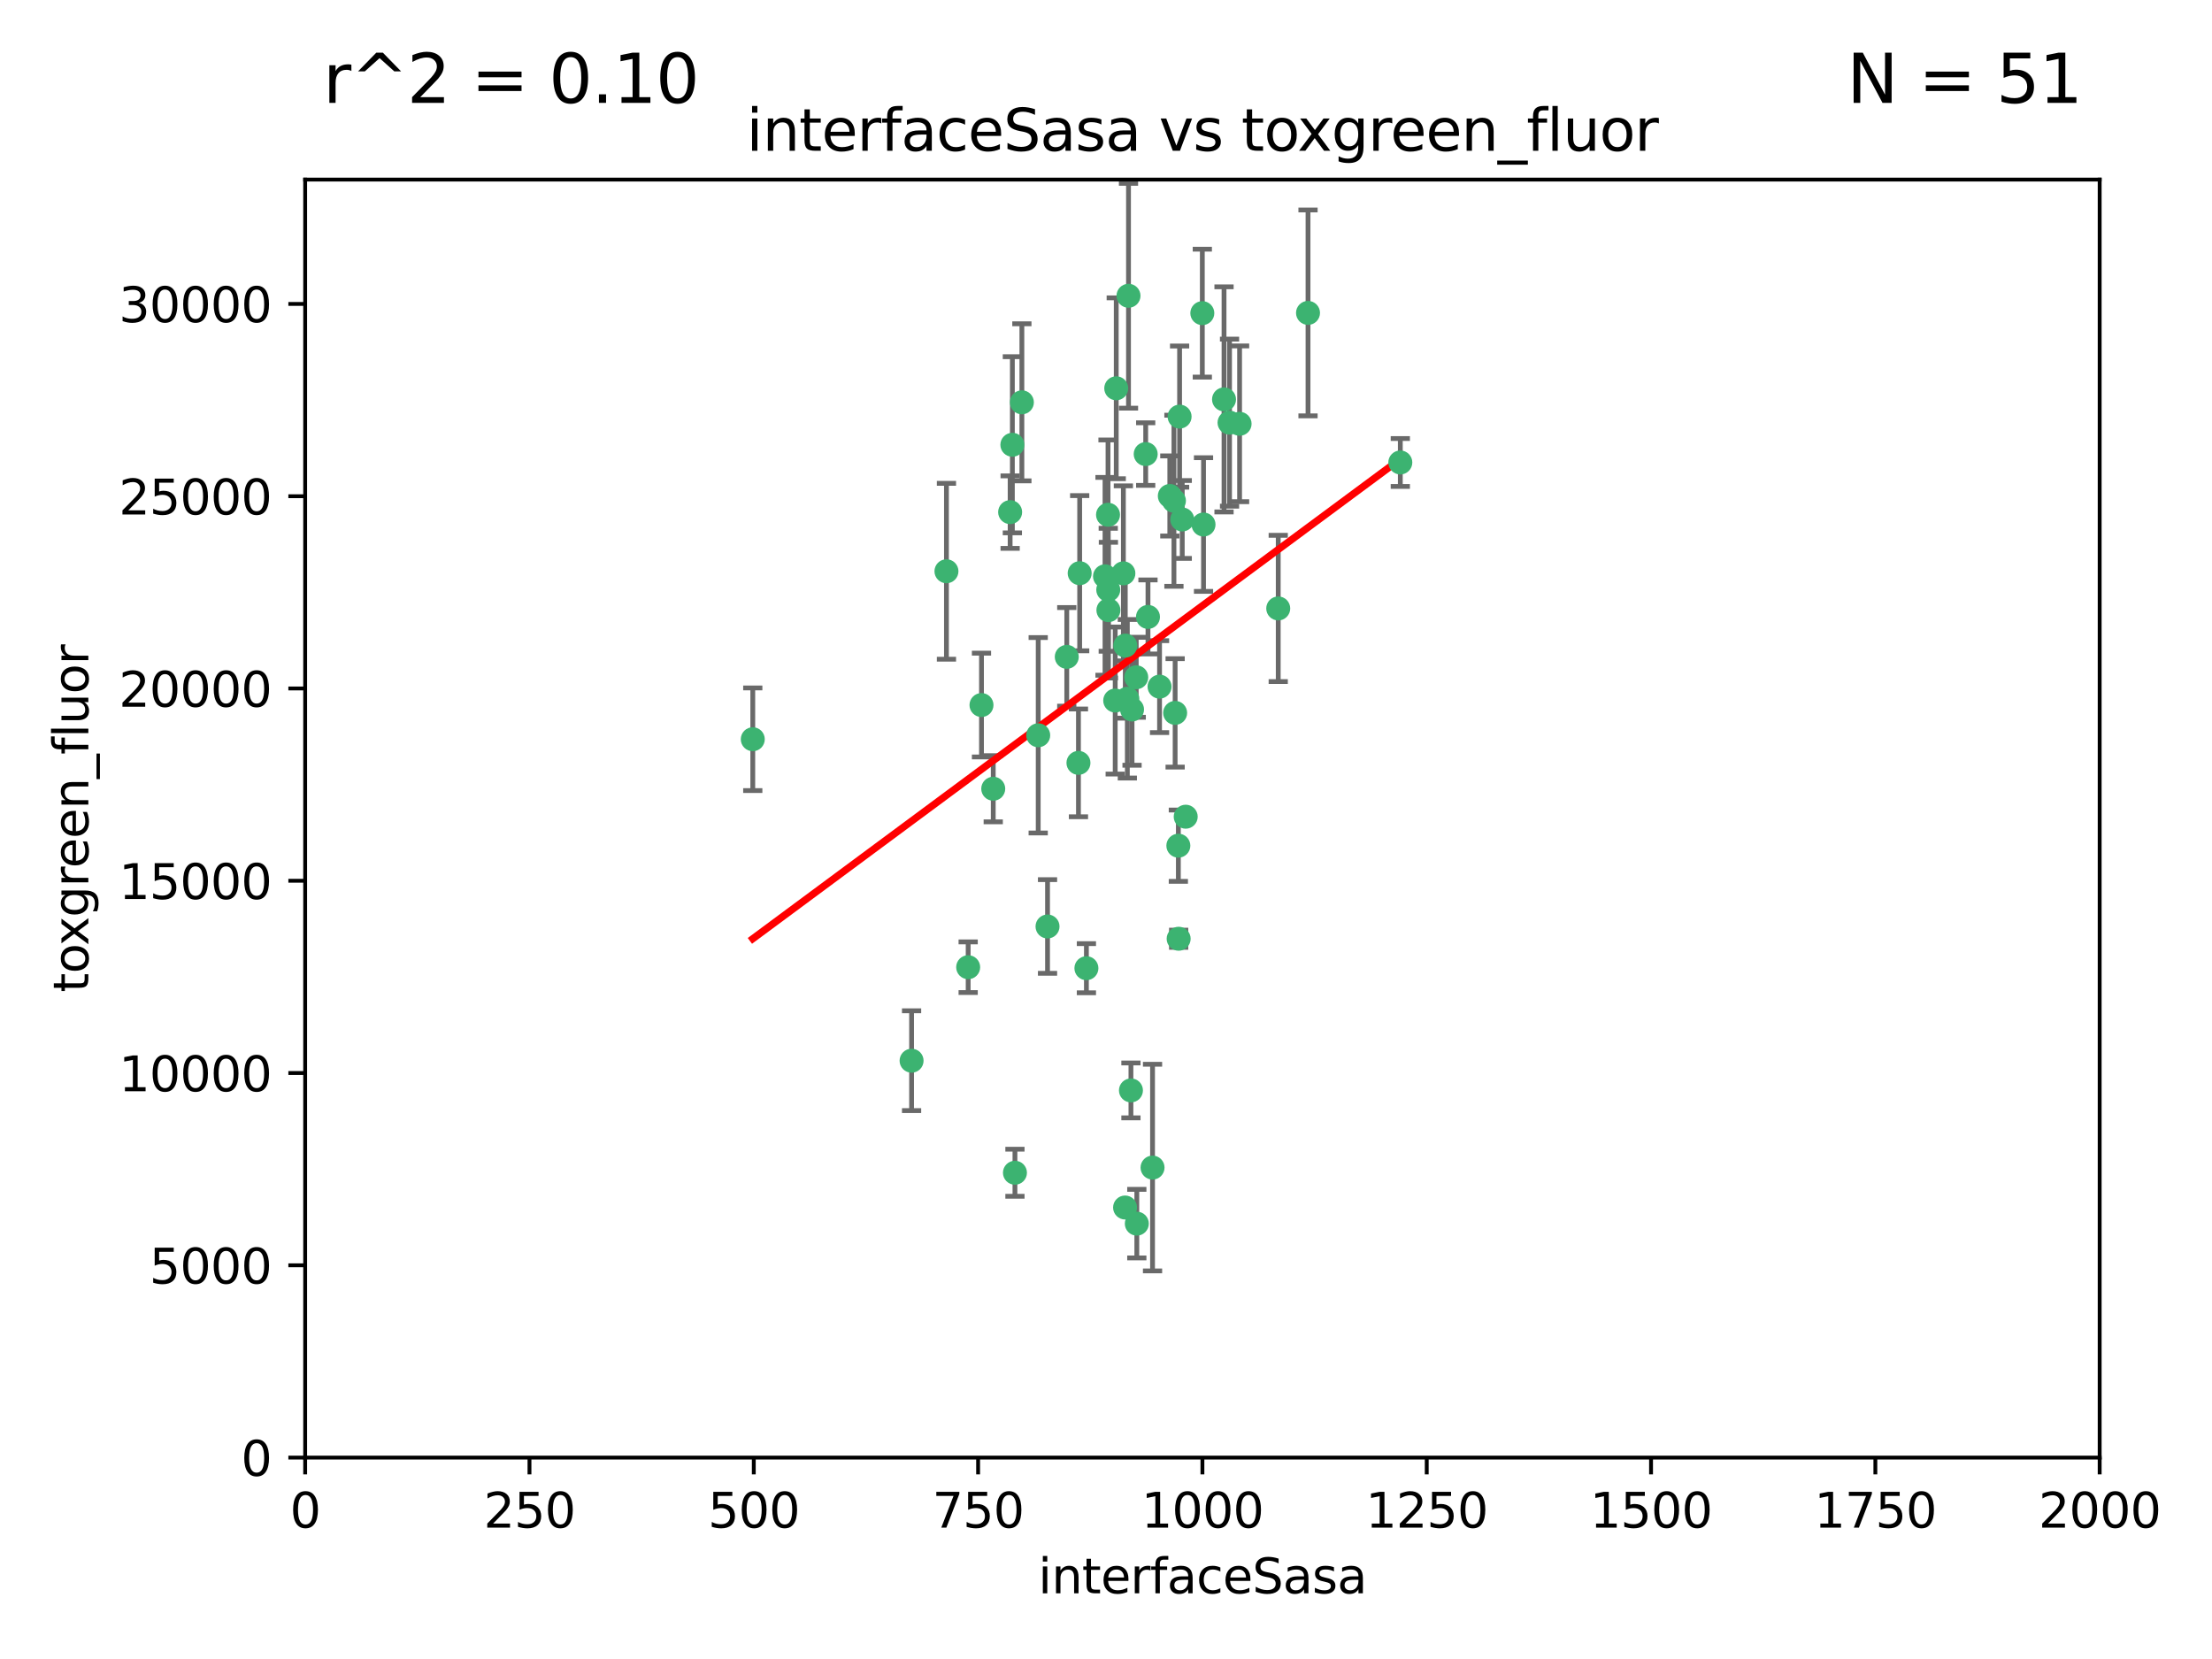 <?xml version="1.0" encoding="utf-8" standalone="no"?>
<!DOCTYPE svg PUBLIC "-//W3C//DTD SVG 1.1//EN"
  "http://www.w3.org/Graphics/SVG/1.1/DTD/svg11.dtd">
<svg xmlns:xlink="http://www.w3.org/1999/xlink" width="460.8pt" height="345.6pt" viewBox="0 0 460.8 345.6" xmlns="http://www.w3.org/2000/svg" version="1.1">
 <defs>
  <style type="text/css">*{stroke-linejoin: round; stroke-linecap: butt}</style>
 </defs>
 <g id="figure_1">
  <g id="patch_1">
   <path d="M 0 345.6 
L 460.8 345.6 
L 460.8 0 
L 0 0 
z
" style="fill: #ffffff"/>
  </g>
  <g id="axes_1">
   <g id="patch_2">
    <path d="M 63.571 303.64 
L 437.4 303.64 
L 437.4 37.411 
L 63.571 37.411 
z
" style="fill: #ffffff"/>
   </g>
   <g id="PathCollection_1">
    <defs>
     <path id="m3025529afc" d="M 0 1.118 
C 0.297 1.118 0.581 1 0.791 0.791 
C 1 0.581 1.118 0.297 1.118 0 
C 1.118 -0.297 1 -0.581 0.791 -0.791 
C 0.581 -1 0.297 -1.118 0 -1.118 
C -0.297 -1.118 -0.581 -1 -0.791 -0.791 
C -1 -0.581 -1.118 -0.297 -1.118 0 
C -1.118 0.297 -1 0.581 -0.791 0.791 
C -0.581 1 -0.297 1.118 0 1.118 
z
" style="stroke: #3cb371"/>
    </defs>
    <g clip-path="url(#pc46fdf704a)">
     <use xlink:href="#m3025529afc" x="243.693" y="103.319" style="fill: #3cb371; stroke: #3cb371"/>
     <use xlink:href="#m3025529afc" x="272.484" y="65.184" style="fill: #3cb371; stroke: #3cb371"/>
     <use xlink:href="#m3025529afc" x="234.418" y="134.491" style="fill: #3cb371; stroke: #3cb371"/>
     <use xlink:href="#m3025529afc" x="266.28" y="126.749" style="fill: #3cb371; stroke: #3cb371"/>
     <use xlink:href="#m3025529afc" x="250.716" y="109.268" style="fill: #3cb371; stroke: #3cb371"/>
     <use xlink:href="#m3025529afc" x="254.987" y="83.201" style="fill: #3cb371; stroke: #3cb371"/>
     <use xlink:href="#m3025529afc" x="212.875" y="83.811" style="fill: #3cb371; stroke: #3cb371"/>
     <use xlink:href="#m3025529afc" x="258.229" y="88.286" style="fill: #3cb371; stroke: #3cb371"/>
     <use xlink:href="#m3025529afc" x="241.557" y="143.039" style="fill: #3cb371; stroke: #3cb371"/>
     <use xlink:href="#m3025529afc" x="230.869" y="122.859" style="fill: #3cb371; stroke: #3cb371"/>
     <use xlink:href="#m3025529afc" x="230.194" y="120.054" style="fill: #3cb371; stroke: #3cb371"/>
     <use xlink:href="#m3025529afc" x="246.284" y="108.214" style="fill: #3cb371; stroke: #3cb371"/>
     <use xlink:href="#m3025529afc" x="244.553" y="104.315" style="fill: #3cb371; stroke: #3cb371"/>
     <use xlink:href="#m3025529afc" x="235.088" y="61.614" style="fill: #3cb371; stroke: #3cb371"/>
     <use xlink:href="#m3025529afc" x="232.318" y="145.935" style="fill: #3cb371; stroke: #3cb371"/>
     <use xlink:href="#m3025529afc" x="256.134" y="88.045" style="fill: #3cb371; stroke: #3cb371"/>
     <use xlink:href="#m3025529afc" x="232.534" y="80.887" style="fill: #3cb371; stroke: #3cb371"/>
     <use xlink:href="#m3025529afc" x="234.02" y="119.44" style="fill: #3cb371; stroke: #3cb371"/>
     <use xlink:href="#m3025529afc" x="238.669" y="94.593" style="fill: #3cb371; stroke: #3cb371"/>
     <use xlink:href="#m3025529afc" x="210.43" y="106.684" style="fill: #3cb371; stroke: #3cb371"/>
     <use xlink:href="#m3025529afc" x="226.319" y="201.695" style="fill: #3cb371; stroke: #3cb371"/>
     <use xlink:href="#m3025529afc" x="245.731" y="86.787" style="fill: #3cb371; stroke: #3cb371"/>
     <use xlink:href="#m3025529afc" x="240.095" y="243.228" style="fill: #3cb371; stroke: #3cb371"/>
     <use xlink:href="#m3025529afc" x="291.711" y="96.341" style="fill: #3cb371; stroke: #3cb371"/>
     <use xlink:href="#m3025529afc" x="224.916" y="119.409" style="fill: #3cb371; stroke: #3cb371"/>
     <use xlink:href="#m3025529afc" x="250.465" y="65.233" style="fill: #3cb371; stroke: #3cb371"/>
     <use xlink:href="#m3025529afc" x="204.462" y="146.874" style="fill: #3cb371; stroke: #3cb371"/>
     <use xlink:href="#m3025529afc" x="201.688" y="201.487" style="fill: #3cb371; stroke: #3cb371"/>
     <use xlink:href="#m3025529afc" x="236.82" y="254.906" style="fill: #3cb371; stroke: #3cb371"/>
     <use xlink:href="#m3025529afc" x="222.228" y="136.835" style="fill: #3cb371; stroke: #3cb371"/>
     <use xlink:href="#m3025529afc" x="230.822" y="107.234" style="fill: #3cb371; stroke: #3cb371"/>
     <use xlink:href="#m3025529afc" x="224.662" y="158.921" style="fill: #3cb371; stroke: #3cb371"/>
     <use xlink:href="#m3025529afc" x="236.699" y="141.091" style="fill: #3cb371; stroke: #3cb371"/>
     <use xlink:href="#m3025529afc" x="230.901" y="127.107" style="fill: #3cb371; stroke: #3cb371"/>
     <use xlink:href="#m3025529afc" x="234.375" y="251.547" style="fill: #3cb371; stroke: #3cb371"/>
     <use xlink:href="#m3025529afc" x="245.473" y="176.169" style="fill: #3cb371; stroke: #3cb371"/>
     <use xlink:href="#m3025529afc" x="206.91" y="164.309" style="fill: #3cb371; stroke: #3cb371"/>
     <use xlink:href="#m3025529afc" x="235.596" y="227.152" style="fill: #3cb371; stroke: #3cb371"/>
     <use xlink:href="#m3025529afc" x="218.219" y="193.002" style="fill: #3cb371; stroke: #3cb371"/>
     <use xlink:href="#m3025529afc" x="239.146" y="128.518" style="fill: #3cb371; stroke: #3cb371"/>
     <use xlink:href="#m3025529afc" x="244.803" y="148.507" style="fill: #3cb371; stroke: #3cb371"/>
     <use xlink:href="#m3025529afc" x="216.278" y="153.171" style="fill: #3cb371; stroke: #3cb371"/>
     <use xlink:href="#m3025529afc" x="245.536" y="195.558" style="fill: #3cb371; stroke: #3cb371"/>
     <use xlink:href="#m3025529afc" x="235.826" y="147.801" style="fill: #3cb371; stroke: #3cb371"/>
     <use xlink:href="#m3025529afc" x="247.005" y="170.133" style="fill: #3cb371; stroke: #3cb371"/>
     <use xlink:href="#m3025529afc" x="189.899" y="220.964" style="fill: #3cb371; stroke: #3cb371"/>
     <use xlink:href="#m3025529afc" x="234.846" y="145.567" style="fill: #3cb371; stroke: #3cb371"/>
     <use xlink:href="#m3025529afc" x="210.895" y="92.655" style="fill: #3cb371; stroke: #3cb371"/>
     <use xlink:href="#m3025529afc" x="197.163" y="119.004" style="fill: #3cb371; stroke: #3cb371"/>
     <use xlink:href="#m3025529afc" x="211.432" y="244.305" style="fill: #3cb371; stroke: #3cb371"/>
     <use xlink:href="#m3025529afc" x="156.817" y="153.996" style="fill: #3cb371; stroke: #3cb371"/>
    </g>
   </g>
   <g id="matplotlib.axis_1">
    <g id="xtick_1">
     <g id="line2d_1">
      <defs>
       <path id="m5cbd20c49a" d="M 0 0 
L 0 3.5 
" style="stroke: #000000; stroke-width: 0.8"/>
      </defs>
      <g>
       <use xlink:href="#m5cbd20c49a" x="63.571" y="303.64" style="stroke: #000000; stroke-width: 0.8"/>
      </g>
     </g>
     <g id="text_1">
      <!-- 0 -->
      <g transform="translate(60.39 318.238)scale(0.1 -0.1)">
       <defs>
        <path id="DejaVuSans-30" d="M 2034 4250 
Q 1547 4250 1301 3770 
Q 1056 3291 1056 2328 
Q 1056 1369 1301 889 
Q 1547 409 2034 409 
Q 2525 409 2770 889 
Q 3016 1369 3016 2328 
Q 3016 3291 2770 3770 
Q 2525 4250 2034 4250 
z
M 2034 4750 
Q 2819 4750 3233 4129 
Q 3647 3509 3647 2328 
Q 3647 1150 3233 529 
Q 2819 -91 2034 -91 
Q 1250 -91 836 529 
Q 422 1150 422 2328 
Q 422 3509 836 4129 
Q 1250 4750 2034 4750 
z
" transform="scale(0.016)"/>
       </defs>
       <use xlink:href="#DejaVuSans-30"/>
      </g>
     </g>
    </g>
    <g id="xtick_2">
     <g id="line2d_2">
      <g>
       <use xlink:href="#m5cbd20c49a" x="110.3" y="303.64" style="stroke: #000000; stroke-width: 0.8"/>
      </g>
     </g>
     <g id="text_2">
      <!-- 250 -->
      <g transform="translate(100.756 318.238)scale(0.1 -0.1)">
       <defs>
        <path id="DejaVuSans-32" d="M 1228 531 
L 3431 531 
L 3431 0 
L 469 0 
L 469 531 
Q 828 903 1448 1529 
Q 2069 2156 2228 2338 
Q 2531 2678 2651 2914 
Q 2772 3150 2772 3378 
Q 2772 3750 2511 3984 
Q 2250 4219 1831 4219 
Q 1534 4219 1204 4116 
Q 875 4013 500 3803 
L 500 4441 
Q 881 4594 1212 4672 
Q 1544 4750 1819 4750 
Q 2544 4750 2975 4387 
Q 3406 4025 3406 3419 
Q 3406 3131 3298 2873 
Q 3191 2616 2906 2266 
Q 2828 2175 2409 1742 
Q 1991 1309 1228 531 
z
" transform="scale(0.016)"/>
        <path id="DejaVuSans-35" d="M 691 4666 
L 3169 4666 
L 3169 4134 
L 1269 4134 
L 1269 2991 
Q 1406 3038 1543 3061 
Q 1681 3084 1819 3084 
Q 2600 3084 3056 2656 
Q 3513 2228 3513 1497 
Q 3513 744 3044 326 
Q 2575 -91 1722 -91 
Q 1428 -91 1123 -41 
Q 819 9 494 109 
L 494 744 
Q 775 591 1075 516 
Q 1375 441 1709 441 
Q 2250 441 2565 725 
Q 2881 1009 2881 1497 
Q 2881 1984 2565 2268 
Q 2250 2553 1709 2553 
Q 1456 2553 1204 2497 
Q 953 2441 691 2322 
L 691 4666 
z
" transform="scale(0.016)"/>
       </defs>
       <use xlink:href="#DejaVuSans-32"/>
       <use xlink:href="#DejaVuSans-35" x="63.623"/>
       <use xlink:href="#DejaVuSans-30" x="127.246"/>
      </g>
     </g>
    </g>
    <g id="xtick_3">
     <g id="line2d_3">
      <g>
       <use xlink:href="#m5cbd20c49a" x="157.028" y="303.64" style="stroke: #000000; stroke-width: 0.8"/>
      </g>
     </g>
     <g id="text_3">
      <!-- 500 -->
      <g transform="translate(147.485 318.238)scale(0.1 -0.1)">
       <use xlink:href="#DejaVuSans-35"/>
       <use xlink:href="#DejaVuSans-30" x="63.623"/>
       <use xlink:href="#DejaVuSans-30" x="127.246"/>
      </g>
     </g>
    </g>
    <g id="xtick_4">
     <g id="line2d_4">
      <g>
       <use xlink:href="#m5cbd20c49a" x="203.757" y="303.64" style="stroke: #000000; stroke-width: 0.8"/>
      </g>
     </g>
     <g id="text_4">
      <!-- 750 -->
      <g transform="translate(194.213 318.238)scale(0.1 -0.1)">
       <defs>
        <path id="DejaVuSans-37" d="M 525 4666 
L 3525 4666 
L 3525 4397 
L 1831 0 
L 1172 0 
L 2766 4134 
L 525 4134 
L 525 4666 
z
" transform="scale(0.016)"/>
       </defs>
       <use xlink:href="#DejaVuSans-37"/>
       <use xlink:href="#DejaVuSans-35" x="63.623"/>
       <use xlink:href="#DejaVuSans-30" x="127.246"/>
      </g>
     </g>
    </g>
    <g id="xtick_5">
     <g id="line2d_5">
      <g>
       <use xlink:href="#m5cbd20c49a" x="250.486" y="303.64" style="stroke: #000000; stroke-width: 0.8"/>
      </g>
     </g>
     <g id="text_5">
      <!-- 1000 -->
      <g transform="translate(237.761 318.238)scale(0.1 -0.1)">
       <defs>
        <path id="DejaVuSans-31" d="M 794 531 
L 1825 531 
L 1825 4091 
L 703 3866 
L 703 4441 
L 1819 4666 
L 2450 4666 
L 2450 531 
L 3481 531 
L 3481 0 
L 794 0 
L 794 531 
z
" transform="scale(0.016)"/>
       </defs>
       <use xlink:href="#DejaVuSans-31"/>
       <use xlink:href="#DejaVuSans-30" x="63.623"/>
       <use xlink:href="#DejaVuSans-30" x="127.246"/>
       <use xlink:href="#DejaVuSans-30" x="190.869"/>
      </g>
     </g>
    </g>
    <g id="xtick_6">
     <g id="line2d_6">
      <g>
       <use xlink:href="#m5cbd20c49a" x="297.214" y="303.64" style="stroke: #000000; stroke-width: 0.8"/>
      </g>
     </g>
     <g id="text_6">
      <!-- 1250 -->
      <g transform="translate(284.489 318.238)scale(0.1 -0.1)">
       <use xlink:href="#DejaVuSans-31"/>
       <use xlink:href="#DejaVuSans-32" x="63.623"/>
       <use xlink:href="#DejaVuSans-35" x="127.246"/>
       <use xlink:href="#DejaVuSans-30" x="190.869"/>
      </g>
     </g>
    </g>
    <g id="xtick_7">
     <g id="line2d_7">
      <g>
       <use xlink:href="#m5cbd20c49a" x="343.943" y="303.64" style="stroke: #000000; stroke-width: 0.8"/>
      </g>
     </g>
     <g id="text_7">
      <!-- 1500 -->
      <g transform="translate(331.218 318.238)scale(0.1 -0.1)">
       <use xlink:href="#DejaVuSans-31"/>
       <use xlink:href="#DejaVuSans-35" x="63.623"/>
       <use xlink:href="#DejaVuSans-30" x="127.246"/>
       <use xlink:href="#DejaVuSans-30" x="190.869"/>
      </g>
     </g>
    </g>
    <g id="xtick_8">
     <g id="line2d_8">
      <g>
       <use xlink:href="#m5cbd20c49a" x="390.671" y="303.64" style="stroke: #000000; stroke-width: 0.8"/>
      </g>
     </g>
     <g id="text_8">
      <!-- 1750 -->
      <g transform="translate(377.946 318.238)scale(0.1 -0.1)">
       <use xlink:href="#DejaVuSans-31"/>
       <use xlink:href="#DejaVuSans-37" x="63.623"/>
       <use xlink:href="#DejaVuSans-35" x="127.246"/>
       <use xlink:href="#DejaVuSans-30" x="190.869"/>
      </g>
     </g>
    </g>
    <g id="xtick_9">
     <g id="line2d_9">
      <g>
       <use xlink:href="#m5cbd20c49a" x="437.4" y="303.64" style="stroke: #000000; stroke-width: 0.8"/>
      </g>
     </g>
     <g id="text_9">
      <!-- 2000 -->
      <g transform="translate(424.675 318.238)scale(0.1 -0.1)">
       <use xlink:href="#DejaVuSans-32"/>
       <use xlink:href="#DejaVuSans-30" x="63.623"/>
       <use xlink:href="#DejaVuSans-30" x="127.246"/>
       <use xlink:href="#DejaVuSans-30" x="190.869"/>
      </g>
     </g>
    </g>
    <g id="text_10">
     <!-- interfaceSasa -->
     <g transform="translate(216.279 331.917)scale(0.1 -0.1)">
      <defs>
       <path id="DejaVuSans-69" d="M 603 3500 
L 1178 3500 
L 1178 0 
L 603 0 
L 603 3500 
z
M 603 4863 
L 1178 4863 
L 1178 4134 
L 603 4134 
L 603 4863 
z
" transform="scale(0.016)"/>
       <path id="DejaVuSans-6e" d="M 3513 2113 
L 3513 0 
L 2938 0 
L 2938 2094 
Q 2938 2591 2744 2837 
Q 2550 3084 2163 3084 
Q 1697 3084 1428 2787 
Q 1159 2491 1159 1978 
L 1159 0 
L 581 0 
L 581 3500 
L 1159 3500 
L 1159 2956 
Q 1366 3272 1645 3428 
Q 1925 3584 2291 3584 
Q 2894 3584 3203 3211 
Q 3513 2838 3513 2113 
z
" transform="scale(0.016)"/>
       <path id="DejaVuSans-74" d="M 1172 4494 
L 1172 3500 
L 2356 3500 
L 2356 3053 
L 1172 3053 
L 1172 1153 
Q 1172 725 1289 603 
Q 1406 481 1766 481 
L 2356 481 
L 2356 0 
L 1766 0 
Q 1100 0 847 248 
Q 594 497 594 1153 
L 594 3053 
L 172 3053 
L 172 3500 
L 594 3500 
L 594 4494 
L 1172 4494 
z
" transform="scale(0.016)"/>
       <path id="DejaVuSans-65" d="M 3597 1894 
L 3597 1613 
L 953 1613 
Q 991 1019 1311 708 
Q 1631 397 2203 397 
Q 2534 397 2845 478 
Q 3156 559 3463 722 
L 3463 178 
Q 3153 47 2828 -22 
Q 2503 -91 2169 -91 
Q 1331 -91 842 396 
Q 353 884 353 1716 
Q 353 2575 817 3079 
Q 1281 3584 2069 3584 
Q 2775 3584 3186 3129 
Q 3597 2675 3597 1894 
z
M 3022 2063 
Q 3016 2534 2758 2815 
Q 2500 3097 2075 3097 
Q 1594 3097 1305 2825 
Q 1016 2553 972 2059 
L 3022 2063 
z
" transform="scale(0.016)"/>
       <path id="DejaVuSans-72" d="M 2631 2963 
Q 2534 3019 2420 3045 
Q 2306 3072 2169 3072 
Q 1681 3072 1420 2755 
Q 1159 2438 1159 1844 
L 1159 0 
L 581 0 
L 581 3500 
L 1159 3500 
L 1159 2956 
Q 1341 3275 1631 3429 
Q 1922 3584 2338 3584 
Q 2397 3584 2469 3576 
Q 2541 3569 2628 3553 
L 2631 2963 
z
" transform="scale(0.016)"/>
       <path id="DejaVuSans-66" d="M 2375 4863 
L 2375 4384 
L 1825 4384 
Q 1516 4384 1395 4259 
Q 1275 4134 1275 3809 
L 1275 3500 
L 2222 3500 
L 2222 3053 
L 1275 3053 
L 1275 0 
L 697 0 
L 697 3053 
L 147 3053 
L 147 3500 
L 697 3500 
L 697 3744 
Q 697 4328 969 4595 
Q 1241 4863 1831 4863 
L 2375 4863 
z
" transform="scale(0.016)"/>
       <path id="DejaVuSans-61" d="M 2194 1759 
Q 1497 1759 1228 1600 
Q 959 1441 959 1056 
Q 959 750 1161 570 
Q 1363 391 1709 391 
Q 2188 391 2477 730 
Q 2766 1069 2766 1631 
L 2766 1759 
L 2194 1759 
z
M 3341 1997 
L 3341 0 
L 2766 0 
L 2766 531 
Q 2569 213 2275 61 
Q 1981 -91 1556 -91 
Q 1019 -91 701 211 
Q 384 513 384 1019 
Q 384 1609 779 1909 
Q 1175 2209 1959 2209 
L 2766 2209 
L 2766 2266 
Q 2766 2663 2505 2880 
Q 2244 3097 1772 3097 
Q 1472 3097 1187 3025 
Q 903 2953 641 2809 
L 641 3341 
Q 956 3463 1253 3523 
Q 1550 3584 1831 3584 
Q 2591 3584 2966 3190 
Q 3341 2797 3341 1997 
z
" transform="scale(0.016)"/>
       <path id="DejaVuSans-63" d="M 3122 3366 
L 3122 2828 
Q 2878 2963 2633 3030 
Q 2388 3097 2138 3097 
Q 1578 3097 1268 2742 
Q 959 2388 959 1747 
Q 959 1106 1268 751 
Q 1578 397 2138 397 
Q 2388 397 2633 464 
Q 2878 531 3122 666 
L 3122 134 
Q 2881 22 2623 -34 
Q 2366 -91 2075 -91 
Q 1284 -91 818 406 
Q 353 903 353 1747 
Q 353 2603 823 3093 
Q 1294 3584 2113 3584 
Q 2378 3584 2631 3529 
Q 2884 3475 3122 3366 
z
" transform="scale(0.016)"/>
       <path id="DejaVuSans-53" d="M 3425 4513 
L 3425 3897 
Q 3066 4069 2747 4153 
Q 2428 4238 2131 4238 
Q 1616 4238 1336 4038 
Q 1056 3838 1056 3469 
Q 1056 3159 1242 3001 
Q 1428 2844 1947 2747 
L 2328 2669 
Q 3034 2534 3370 2195 
Q 3706 1856 3706 1288 
Q 3706 609 3251 259 
Q 2797 -91 1919 -91 
Q 1588 -91 1214 -16 
Q 841 59 441 206 
L 441 856 
Q 825 641 1194 531 
Q 1563 422 1919 422 
Q 2459 422 2753 634 
Q 3047 847 3047 1241 
Q 3047 1584 2836 1778 
Q 2625 1972 2144 2069 
L 1759 2144 
Q 1053 2284 737 2584 
Q 422 2884 422 3419 
Q 422 4038 858 4394 
Q 1294 4750 2059 4750 
Q 2388 4750 2728 4690 
Q 3069 4631 3425 4513 
z
" transform="scale(0.016)"/>
       <path id="DejaVuSans-73" d="M 2834 3397 
L 2834 2853 
Q 2591 2978 2328 3040 
Q 2066 3103 1784 3103 
Q 1356 3103 1142 2972 
Q 928 2841 928 2578 
Q 928 2378 1081 2264 
Q 1234 2150 1697 2047 
L 1894 2003 
Q 2506 1872 2764 1633 
Q 3022 1394 3022 966 
Q 3022 478 2636 193 
Q 2250 -91 1575 -91 
Q 1294 -91 989 -36 
Q 684 19 347 128 
L 347 722 
Q 666 556 975 473 
Q 1284 391 1588 391 
Q 1994 391 2212 530 
Q 2431 669 2431 922 
Q 2431 1156 2273 1281 
Q 2116 1406 1581 1522 
L 1381 1569 
Q 847 1681 609 1914 
Q 372 2147 372 2553 
Q 372 3047 722 3315 
Q 1072 3584 1716 3584 
Q 2034 3584 2315 3537 
Q 2597 3491 2834 3397 
z
" transform="scale(0.016)"/>
      </defs>
      <use xlink:href="#DejaVuSans-69"/>
      <use xlink:href="#DejaVuSans-6e" x="27.783"/>
      <use xlink:href="#DejaVuSans-74" x="91.162"/>
      <use xlink:href="#DejaVuSans-65" x="130.371"/>
      <use xlink:href="#DejaVuSans-72" x="191.895"/>
      <use xlink:href="#DejaVuSans-66" x="233.008"/>
      <use xlink:href="#DejaVuSans-61" x="268.213"/>
      <use xlink:href="#DejaVuSans-63" x="329.492"/>
      <use xlink:href="#DejaVuSans-65" x="384.473"/>
      <use xlink:href="#DejaVuSans-53" x="445.996"/>
      <use xlink:href="#DejaVuSans-61" x="509.473"/>
      <use xlink:href="#DejaVuSans-73" x="570.752"/>
      <use xlink:href="#DejaVuSans-61" x="622.852"/>
     </g>
    </g>
   </g>
   <g id="matplotlib.axis_2">
    <g id="ytick_1">
     <g id="line2d_10">
      <defs>
       <path id="mcac51dcdcf" d="M 0 0 
L -3.5 0 
" style="stroke: #000000; stroke-width: 0.8"/>
      </defs>
      <g>
       <use xlink:href="#mcac51dcdcf" x="63.571" y="303.64" style="stroke: #000000; stroke-width: 0.8"/>
      </g>
     </g>
     <g id="text_11">
      <!-- 0 -->
      <g transform="translate(50.209 307.439)scale(0.1 -0.1)">
       <use xlink:href="#DejaVuSans-30"/>
      </g>
     </g>
    </g>
    <g id="ytick_2">
     <g id="line2d_11">
      <g>
       <use xlink:href="#mcac51dcdcf" x="63.571" y="263.586" style="stroke: #000000; stroke-width: 0.8"/>
      </g>
     </g>
     <g id="text_12">
      <!-- 5000 -->
      <g transform="translate(31.121 267.385)scale(0.1 -0.1)">
       <use xlink:href="#DejaVuSans-35"/>
       <use xlink:href="#DejaVuSans-30" x="63.623"/>
       <use xlink:href="#DejaVuSans-30" x="127.246"/>
       <use xlink:href="#DejaVuSans-30" x="190.869"/>
      </g>
     </g>
    </g>
    <g id="ytick_3">
     <g id="line2d_12">
      <g>
       <use xlink:href="#mcac51dcdcf" x="63.571" y="223.532" style="stroke: #000000; stroke-width: 0.8"/>
      </g>
     </g>
     <g id="text_13">
      <!-- 10000 -->
      <g transform="translate(24.759 227.331)scale(0.1 -0.1)">
       <use xlink:href="#DejaVuSans-31"/>
       <use xlink:href="#DejaVuSans-30" x="63.623"/>
       <use xlink:href="#DejaVuSans-30" x="127.246"/>
       <use xlink:href="#DejaVuSans-30" x="190.869"/>
       <use xlink:href="#DejaVuSans-30" x="254.492"/>
      </g>
     </g>
    </g>
    <g id="ytick_4">
     <g id="line2d_13">
      <g>
       <use xlink:href="#mcac51dcdcf" x="63.571" y="183.478" style="stroke: #000000; stroke-width: 0.8"/>
      </g>
     </g>
     <g id="text_14">
      <!-- 15000 -->
      <g transform="translate(24.759 187.278)scale(0.1 -0.1)">
       <use xlink:href="#DejaVuSans-31"/>
       <use xlink:href="#DejaVuSans-35" x="63.623"/>
       <use xlink:href="#DejaVuSans-30" x="127.246"/>
       <use xlink:href="#DejaVuSans-30" x="190.869"/>
       <use xlink:href="#DejaVuSans-30" x="254.492"/>
      </g>
     </g>
    </g>
    <g id="ytick_5">
     <g id="line2d_14">
      <g>
       <use xlink:href="#mcac51dcdcf" x="63.571" y="143.424" style="stroke: #000000; stroke-width: 0.8"/>
      </g>
     </g>
     <g id="text_15">
      <!-- 20000 -->
      <g transform="translate(24.759 147.224)scale(0.1 -0.1)">
       <use xlink:href="#DejaVuSans-32"/>
       <use xlink:href="#DejaVuSans-30" x="63.623"/>
       <use xlink:href="#DejaVuSans-30" x="127.246"/>
       <use xlink:href="#DejaVuSans-30" x="190.869"/>
       <use xlink:href="#DejaVuSans-30" x="254.492"/>
      </g>
     </g>
    </g>
    <g id="ytick_6">
     <g id="line2d_15">
      <g>
       <use xlink:href="#mcac51dcdcf" x="63.571" y="103.371" style="stroke: #000000; stroke-width: 0.8"/>
      </g>
     </g>
     <g id="text_16">
      <!-- 25000 -->
      <g transform="translate(24.759 107.17)scale(0.1 -0.1)">
       <use xlink:href="#DejaVuSans-32"/>
       <use xlink:href="#DejaVuSans-35" x="63.623"/>
       <use xlink:href="#DejaVuSans-30" x="127.246"/>
       <use xlink:href="#DejaVuSans-30" x="190.869"/>
       <use xlink:href="#DejaVuSans-30" x="254.492"/>
      </g>
     </g>
    </g>
    <g id="ytick_7">
     <g id="line2d_16">
      <g>
       <use xlink:href="#mcac51dcdcf" x="63.571" y="63.317" style="stroke: #000000; stroke-width: 0.8"/>
      </g>
     </g>
     <g id="text_17">
      <!-- 30000 -->
      <g transform="translate(24.759 67.116)scale(0.1 -0.1)">
       <defs>
        <path id="DejaVuSans-33" d="M 2597 2516 
Q 3050 2419 3304 2112 
Q 3559 1806 3559 1356 
Q 3559 666 3084 287 
Q 2609 -91 1734 -91 
Q 1441 -91 1130 -33 
Q 819 25 488 141 
L 488 750 
Q 750 597 1062 519 
Q 1375 441 1716 441 
Q 2309 441 2620 675 
Q 2931 909 2931 1356 
Q 2931 1769 2642 2001 
Q 2353 2234 1838 2234 
L 1294 2234 
L 1294 2753 
L 1863 2753 
Q 2328 2753 2575 2939 
Q 2822 3125 2822 3475 
Q 2822 3834 2567 4026 
Q 2313 4219 1838 4219 
Q 1578 4219 1281 4162 
Q 984 4106 628 3988 
L 628 4550 
Q 988 4650 1302 4700 
Q 1616 4750 1894 4750 
Q 2613 4750 3031 4423 
Q 3450 4097 3450 3541 
Q 3450 3153 3228 2886 
Q 3006 2619 2597 2516 
z
" transform="scale(0.016)"/>
       </defs>
       <use xlink:href="#DejaVuSans-33"/>
       <use xlink:href="#DejaVuSans-30" x="63.623"/>
       <use xlink:href="#DejaVuSans-30" x="127.246"/>
       <use xlink:href="#DejaVuSans-30" x="190.869"/>
       <use xlink:href="#DejaVuSans-30" x="254.492"/>
      </g>
     </g>
    </g>
    <g id="text_18">
     <!-- toxgreen_fluor -->
     <g transform="translate(18.401 206.72)rotate(-90)scale(0.1 -0.1)">
      <defs>
       <path id="DejaVuSans-6f" d="M 1959 3097 
Q 1497 3097 1228 2736 
Q 959 2375 959 1747 
Q 959 1119 1226 758 
Q 1494 397 1959 397 
Q 2419 397 2687 759 
Q 2956 1122 2956 1747 
Q 2956 2369 2687 2733 
Q 2419 3097 1959 3097 
z
M 1959 3584 
Q 2709 3584 3137 3096 
Q 3566 2609 3566 1747 
Q 3566 888 3137 398 
Q 2709 -91 1959 -91 
Q 1206 -91 779 398 
Q 353 888 353 1747 
Q 353 2609 779 3096 
Q 1206 3584 1959 3584 
z
" transform="scale(0.016)"/>
       <path id="DejaVuSans-78" d="M 3513 3500 
L 2247 1797 
L 3578 0 
L 2900 0 
L 1881 1375 
L 863 0 
L 184 0 
L 1544 1831 
L 300 3500 
L 978 3500 
L 1906 2253 
L 2834 3500 
L 3513 3500 
z
" transform="scale(0.016)"/>
       <path id="DejaVuSans-67" d="M 2906 1791 
Q 2906 2416 2648 2759 
Q 2391 3103 1925 3103 
Q 1463 3103 1205 2759 
Q 947 2416 947 1791 
Q 947 1169 1205 825 
Q 1463 481 1925 481 
Q 2391 481 2648 825 
Q 2906 1169 2906 1791 
z
M 3481 434 
Q 3481 -459 3084 -895 
Q 2688 -1331 1869 -1331 
Q 1566 -1331 1297 -1286 
Q 1028 -1241 775 -1147 
L 775 -588 
Q 1028 -725 1275 -790 
Q 1522 -856 1778 -856 
Q 2344 -856 2625 -561 
Q 2906 -266 2906 331 
L 2906 616 
Q 2728 306 2450 153 
Q 2172 0 1784 0 
Q 1141 0 747 490 
Q 353 981 353 1791 
Q 353 2603 747 3093 
Q 1141 3584 1784 3584 
Q 2172 3584 2450 3431 
Q 2728 3278 2906 2969 
L 2906 3500 
L 3481 3500 
L 3481 434 
z
" transform="scale(0.016)"/>
       <path id="DejaVuSans-5f" d="M 3263 -1063 
L 3263 -1509 
L -63 -1509 
L -63 -1063 
L 3263 -1063 
z
" transform="scale(0.016)"/>
       <path id="DejaVuSans-6c" d="M 603 4863 
L 1178 4863 
L 1178 0 
L 603 0 
L 603 4863 
z
" transform="scale(0.016)"/>
       <path id="DejaVuSans-75" d="M 544 1381 
L 544 3500 
L 1119 3500 
L 1119 1403 
Q 1119 906 1312 657 
Q 1506 409 1894 409 
Q 2359 409 2629 706 
Q 2900 1003 2900 1516 
L 2900 3500 
L 3475 3500 
L 3475 0 
L 2900 0 
L 2900 538 
Q 2691 219 2414 64 
Q 2138 -91 1772 -91 
Q 1169 -91 856 284 
Q 544 659 544 1381 
z
M 1991 3584 
L 1991 3584 
z
" transform="scale(0.016)"/>
      </defs>
      <use xlink:href="#DejaVuSans-74"/>
      <use xlink:href="#DejaVuSans-6f" x="39.209"/>
      <use xlink:href="#DejaVuSans-78" x="97.266"/>
      <use xlink:href="#DejaVuSans-67" x="156.445"/>
      <use xlink:href="#DejaVuSans-72" x="219.922"/>
      <use xlink:href="#DejaVuSans-65" x="258.785"/>
      <use xlink:href="#DejaVuSans-65" x="320.309"/>
      <use xlink:href="#DejaVuSans-6e" x="381.832"/>
      <use xlink:href="#DejaVuSans-5f" x="445.211"/>
      <use xlink:href="#DejaVuSans-66" x="495.211"/>
      <use xlink:href="#DejaVuSans-6c" x="530.416"/>
      <use xlink:href="#DejaVuSans-75" x="558.199"/>
      <use xlink:href="#DejaVuSans-6f" x="621.578"/>
      <use xlink:href="#DejaVuSans-72" x="682.76"/>
     </g>
    </g>
   </g>
   <g id="LineCollection_1">
    <path d="M 243.693 111.662 
L 243.693 94.976 
" clip-path="url(#pc46fdf704a)" style="fill: none; stroke: #696969"/>
    <path d="M 272.484 86.629 
L 272.484 43.739 
" clip-path="url(#pc46fdf704a)" style="fill: none; stroke: #696969"/>
    <path d="M 234.418 149.606 
L 234.418 119.375 
" clip-path="url(#pc46fdf704a)" style="fill: none; stroke: #696969"/>
    <path d="M 266.28 141.983 
L 266.28 111.515 
" clip-path="url(#pc46fdf704a)" style="fill: none; stroke: #696969"/>
    <path d="M 250.716 123.191 
L 250.716 95.346 
" clip-path="url(#pc46fdf704a)" style="fill: none; stroke: #696969"/>
    <path d="M 254.987 106.648 
L 254.987 59.753 
" clip-path="url(#pc46fdf704a)" style="fill: none; stroke: #696969"/>
    <path d="M 212.875 100.173 
L 212.875 67.45 
" clip-path="url(#pc46fdf704a)" style="fill: none; stroke: #696969"/>
    <path d="M 258.229 104.51 
L 258.229 72.063 
" clip-path="url(#pc46fdf704a)" style="fill: none; stroke: #696969"/>
    <path d="M 241.557 152.61 
L 241.557 133.468 
" clip-path="url(#pc46fdf704a)" style="fill: none; stroke: #696969"/>
    <path d="M 230.869 135.667 
L 230.869 110.051 
" clip-path="url(#pc46fdf704a)" style="fill: none; stroke: #696969"/>
    <path d="M 230.194 140.659 
L 230.194 99.45 
" clip-path="url(#pc46fdf704a)" style="fill: none; stroke: #696969"/>
    <path d="M 246.284 116.326 
L 246.284 100.101 
" clip-path="url(#pc46fdf704a)" style="fill: none; stroke: #696969"/>
    <path d="M 244.553 122.133 
L 244.553 86.497 
" clip-path="url(#pc46fdf704a)" style="fill: none; stroke: #696969"/>
    <path d="M 235.088 85.029 
L 235.088 38.199 
" clip-path="url(#pc46fdf704a)" style="fill: none; stroke: #696969"/>
    <path d="M 232.318 161.248 
L 232.318 130.622 
" clip-path="url(#pc46fdf704a)" style="fill: none; stroke: #696969"/>
    <path d="M 256.134 105.444 
L 256.134 70.646 
" clip-path="url(#pc46fdf704a)" style="fill: none; stroke: #696969"/>
    <path d="M 232.534 99.727 
L 232.534 62.047 
" clip-path="url(#pc46fdf704a)" style="fill: none; stroke: #696969"/>
    <path d="M 234.02 137.675 
L 234.02 101.206 
" clip-path="url(#pc46fdf704a)" style="fill: none; stroke: #696969"/>
    <path d="M 238.669 101.108 
L 238.669 88.078 
" clip-path="url(#pc46fdf704a)" style="fill: none; stroke: #696969"/>
    <path d="M 210.43 114.235 
L 210.43 99.134 
" clip-path="url(#pc46fdf704a)" style="fill: none; stroke: #696969"/>
    <path d="M 226.319 206.809 
L 226.319 196.58 
" clip-path="url(#pc46fdf704a)" style="fill: none; stroke: #696969"/>
    <path d="M 245.731 101.495 
L 245.731 72.08 
" clip-path="url(#pc46fdf704a)" style="fill: none; stroke: #696969"/>
    <path d="M 240.095 264.748 
L 240.095 221.708 
" clip-path="url(#pc46fdf704a)" style="fill: none; stroke: #696969"/>
    <path d="M 291.711 101.329 
L 291.711 91.353 
" clip-path="url(#pc46fdf704a)" style="fill: none; stroke: #696969"/>
    <path d="M 224.916 135.574 
L 224.916 103.243 
" clip-path="url(#pc46fdf704a)" style="fill: none; stroke: #696969"/>
    <path d="M 250.465 78.556 
L 250.465 51.911 
" clip-path="url(#pc46fdf704a)" style="fill: none; stroke: #696969"/>
    <path d="M 204.462 157.684 
L 204.462 136.065 
" clip-path="url(#pc46fdf704a)" style="fill: none; stroke: #696969"/>
    <path d="M 201.688 206.761 
L 201.688 196.213 
" clip-path="url(#pc46fdf704a)" style="fill: none; stroke: #696969"/>
    <path d="M 236.82 262.048 
L 236.82 247.764 
" clip-path="url(#pc46fdf704a)" style="fill: none; stroke: #696969"/>
    <path d="M 222.228 147.104 
L 222.228 126.566 
" clip-path="url(#pc46fdf704a)" style="fill: none; stroke: #696969"/>
    <path d="M 230.822 122.819 
L 230.822 91.649 
" clip-path="url(#pc46fdf704a)" style="fill: none; stroke: #696969"/>
    <path d="M 224.662 170.147 
L 224.662 147.694 
" clip-path="url(#pc46fdf704a)" style="fill: none; stroke: #696969"/>
    <path d="M 236.699 149.421 
L 236.699 132.76 
" clip-path="url(#pc46fdf704a)" style="fill: none; stroke: #696969"/>
    <path d="M 230.901 141.248 
L 230.901 112.967 
" clip-path="url(#pc46fdf704a)" style="fill: none; stroke: #696969"/>
    <path d="M 234.375 252.228 
L 234.375 250.867 
" clip-path="url(#pc46fdf704a)" style="fill: none; stroke: #696969"/>
    <path d="M 245.473 183.597 
L 245.473 168.741 
" clip-path="url(#pc46fdf704a)" style="fill: none; stroke: #696969"/>
    <path d="M 206.91 171.2 
L 206.91 157.418 
" clip-path="url(#pc46fdf704a)" style="fill: none; stroke: #696969"/>
    <path d="M 235.596 232.87 
L 235.596 221.434 
" clip-path="url(#pc46fdf704a)" style="fill: none; stroke: #696969"/>
    <path d="M 218.219 202.754 
L 218.219 183.249 
" clip-path="url(#pc46fdf704a)" style="fill: none; stroke: #696969"/>
    <path d="M 239.146 136.228 
L 239.146 120.808 
" clip-path="url(#pc46fdf704a)" style="fill: none; stroke: #696969"/>
    <path d="M 244.803 159.798 
L 244.803 137.216 
" clip-path="url(#pc46fdf704a)" style="fill: none; stroke: #696969"/>
    <path d="M 216.278 173.526 
L 216.278 132.815 
" clip-path="url(#pc46fdf704a)" style="fill: none; stroke: #696969"/>
    <path d="M 245.536 197.349 
L 245.536 193.767 
" clip-path="url(#pc46fdf704a)" style="fill: none; stroke: #696969"/>
    <path d="M 235.826 159.413 
L 235.826 136.19 
" clip-path="url(#pc46fdf704a)" style="fill: none; stroke: #696969"/>
    <path d="M 247.005 170.88 
L 247.005 169.387 
" clip-path="url(#pc46fdf704a)" style="fill: none; stroke: #696969"/>
    <path d="M 189.899 231.359 
L 189.899 210.569 
" clip-path="url(#pc46fdf704a)" style="fill: none; stroke: #696969"/>
    <path d="M 234.846 162.081 
L 234.846 129.053 
" clip-path="url(#pc46fdf704a)" style="fill: none; stroke: #696969"/>
    <path d="M 210.895 111.003 
L 210.895 74.306 
" clip-path="url(#pc46fdf704a)" style="fill: none; stroke: #696969"/>
    <path d="M 197.163 137.321 
L 197.163 100.688 
" clip-path="url(#pc46fdf704a)" style="fill: none; stroke: #696969"/>
    <path d="M 211.432 249.207 
L 211.432 239.402 
" clip-path="url(#pc46fdf704a)" style="fill: none; stroke: #696969"/>
    <path d="M 156.817 164.686 
L 156.817 143.305 
" clip-path="url(#pc46fdf704a)" style="fill: none; stroke: #696969"/>
   </g>
   <g id="line2d_17">
    <defs>
     <path id="ma5b1eadc42" d="M 2 0 
L -2 -0 
" style="stroke: #696969"/>
    </defs>
    <g clip-path="url(#pc46fdf704a)">
     <use xlink:href="#ma5b1eadc42" x="243.693" y="111.662" style="fill: #696969; stroke: #696969"/>
     <use xlink:href="#ma5b1eadc42" x="272.484" y="86.629" style="fill: #696969; stroke: #696969"/>
     <use xlink:href="#ma5b1eadc42" x="234.418" y="149.606" style="fill: #696969; stroke: #696969"/>
     <use xlink:href="#ma5b1eadc42" x="266.28" y="141.983" style="fill: #696969; stroke: #696969"/>
     <use xlink:href="#ma5b1eadc42" x="250.716" y="123.191" style="fill: #696969; stroke: #696969"/>
     <use xlink:href="#ma5b1eadc42" x="254.987" y="106.648" style="fill: #696969; stroke: #696969"/>
     <use xlink:href="#ma5b1eadc42" x="212.875" y="100.173" style="fill: #696969; stroke: #696969"/>
     <use xlink:href="#ma5b1eadc42" x="258.229" y="104.51" style="fill: #696969; stroke: #696969"/>
     <use xlink:href="#ma5b1eadc42" x="241.557" y="152.61" style="fill: #696969; stroke: #696969"/>
     <use xlink:href="#ma5b1eadc42" x="230.869" y="135.667" style="fill: #696969; stroke: #696969"/>
     <use xlink:href="#ma5b1eadc42" x="230.194" y="140.659" style="fill: #696969; stroke: #696969"/>
     <use xlink:href="#ma5b1eadc42" x="246.284" y="116.326" style="fill: #696969; stroke: #696969"/>
     <use xlink:href="#ma5b1eadc42" x="244.553" y="122.133" style="fill: #696969; stroke: #696969"/>
     <use xlink:href="#ma5b1eadc42" x="235.088" y="85.029" style="fill: #696969; stroke: #696969"/>
     <use xlink:href="#ma5b1eadc42" x="232.318" y="161.248" style="fill: #696969; stroke: #696969"/>
     <use xlink:href="#ma5b1eadc42" x="256.134" y="105.444" style="fill: #696969; stroke: #696969"/>
     <use xlink:href="#ma5b1eadc42" x="232.534" y="99.727" style="fill: #696969; stroke: #696969"/>
     <use xlink:href="#ma5b1eadc42" x="234.02" y="137.675" style="fill: #696969; stroke: #696969"/>
     <use xlink:href="#ma5b1eadc42" x="238.669" y="101.108" style="fill: #696969; stroke: #696969"/>
     <use xlink:href="#ma5b1eadc42" x="210.43" y="114.235" style="fill: #696969; stroke: #696969"/>
     <use xlink:href="#ma5b1eadc42" x="226.319" y="206.809" style="fill: #696969; stroke: #696969"/>
     <use xlink:href="#ma5b1eadc42" x="245.731" y="101.495" style="fill: #696969; stroke: #696969"/>
     <use xlink:href="#ma5b1eadc42" x="240.095" y="264.748" style="fill: #696969; stroke: #696969"/>
     <use xlink:href="#ma5b1eadc42" x="291.711" y="101.329" style="fill: #696969; stroke: #696969"/>
     <use xlink:href="#ma5b1eadc42" x="224.916" y="135.574" style="fill: #696969; stroke: #696969"/>
     <use xlink:href="#ma5b1eadc42" x="250.465" y="78.556" style="fill: #696969; stroke: #696969"/>
     <use xlink:href="#ma5b1eadc42" x="204.462" y="157.684" style="fill: #696969; stroke: #696969"/>
     <use xlink:href="#ma5b1eadc42" x="201.688" y="206.761" style="fill: #696969; stroke: #696969"/>
     <use xlink:href="#ma5b1eadc42" x="236.82" y="262.048" style="fill: #696969; stroke: #696969"/>
     <use xlink:href="#ma5b1eadc42" x="222.228" y="147.104" style="fill: #696969; stroke: #696969"/>
     <use xlink:href="#ma5b1eadc42" x="230.822" y="122.819" style="fill: #696969; stroke: #696969"/>
     <use xlink:href="#ma5b1eadc42" x="224.662" y="170.147" style="fill: #696969; stroke: #696969"/>
     <use xlink:href="#ma5b1eadc42" x="236.699" y="149.421" style="fill: #696969; stroke: #696969"/>
     <use xlink:href="#ma5b1eadc42" x="230.901" y="141.248" style="fill: #696969; stroke: #696969"/>
     <use xlink:href="#ma5b1eadc42" x="234.375" y="252.228" style="fill: #696969; stroke: #696969"/>
     <use xlink:href="#ma5b1eadc42" x="245.473" y="183.597" style="fill: #696969; stroke: #696969"/>
     <use xlink:href="#ma5b1eadc42" x="206.91" y="171.2" style="fill: #696969; stroke: #696969"/>
     <use xlink:href="#ma5b1eadc42" x="235.596" y="232.87" style="fill: #696969; stroke: #696969"/>
     <use xlink:href="#ma5b1eadc42" x="218.219" y="202.754" style="fill: #696969; stroke: #696969"/>
     <use xlink:href="#ma5b1eadc42" x="239.146" y="136.228" style="fill: #696969; stroke: #696969"/>
     <use xlink:href="#ma5b1eadc42" x="244.803" y="159.798" style="fill: #696969; stroke: #696969"/>
     <use xlink:href="#ma5b1eadc42" x="216.278" y="173.526" style="fill: #696969; stroke: #696969"/>
     <use xlink:href="#ma5b1eadc42" x="245.536" y="197.349" style="fill: #696969; stroke: #696969"/>
     <use xlink:href="#ma5b1eadc42" x="235.826" y="159.413" style="fill: #696969; stroke: #696969"/>
     <use xlink:href="#ma5b1eadc42" x="247.005" y="170.88" style="fill: #696969; stroke: #696969"/>
     <use xlink:href="#ma5b1eadc42" x="189.899" y="231.359" style="fill: #696969; stroke: #696969"/>
     <use xlink:href="#ma5b1eadc42" x="234.846" y="162.081" style="fill: #696969; stroke: #696969"/>
     <use xlink:href="#ma5b1eadc42" x="210.895" y="111.003" style="fill: #696969; stroke: #696969"/>
     <use xlink:href="#ma5b1eadc42" x="197.163" y="137.321" style="fill: #696969; stroke: #696969"/>
     <use xlink:href="#ma5b1eadc42" x="211.432" y="249.207" style="fill: #696969; stroke: #696969"/>
     <use xlink:href="#ma5b1eadc42" x="156.817" y="164.686" style="fill: #696969; stroke: #696969"/>
    </g>
   </g>
   <g id="line2d_18">
    <g clip-path="url(#pc46fdf704a)">
     <use xlink:href="#ma5b1eadc42" x="243.693" y="94.976" style="fill: #696969; stroke: #696969"/>
     <use xlink:href="#ma5b1eadc42" x="272.484" y="43.739" style="fill: #696969; stroke: #696969"/>
     <use xlink:href="#ma5b1eadc42" x="234.418" y="119.375" style="fill: #696969; stroke: #696969"/>
     <use xlink:href="#ma5b1eadc42" x="266.28" y="111.515" style="fill: #696969; stroke: #696969"/>
     <use xlink:href="#ma5b1eadc42" x="250.716" y="95.346" style="fill: #696969; stroke: #696969"/>
     <use xlink:href="#ma5b1eadc42" x="254.987" y="59.753" style="fill: #696969; stroke: #696969"/>
     <use xlink:href="#ma5b1eadc42" x="212.875" y="67.45" style="fill: #696969; stroke: #696969"/>
     <use xlink:href="#ma5b1eadc42" x="258.229" y="72.063" style="fill: #696969; stroke: #696969"/>
     <use xlink:href="#ma5b1eadc42" x="241.557" y="133.468" style="fill: #696969; stroke: #696969"/>
     <use xlink:href="#ma5b1eadc42" x="230.869" y="110.051" style="fill: #696969; stroke: #696969"/>
     <use xlink:href="#ma5b1eadc42" x="230.194" y="99.45" style="fill: #696969; stroke: #696969"/>
     <use xlink:href="#ma5b1eadc42" x="246.284" y="100.101" style="fill: #696969; stroke: #696969"/>
     <use xlink:href="#ma5b1eadc42" x="244.553" y="86.497" style="fill: #696969; stroke: #696969"/>
     <use xlink:href="#ma5b1eadc42" x="235.088" y="38.199" style="fill: #696969; stroke: #696969"/>
     <use xlink:href="#ma5b1eadc42" x="232.318" y="130.622" style="fill: #696969; stroke: #696969"/>
     <use xlink:href="#ma5b1eadc42" x="256.134" y="70.646" style="fill: #696969; stroke: #696969"/>
     <use xlink:href="#ma5b1eadc42" x="232.534" y="62.047" style="fill: #696969; stroke: #696969"/>
     <use xlink:href="#ma5b1eadc42" x="234.02" y="101.206" style="fill: #696969; stroke: #696969"/>
     <use xlink:href="#ma5b1eadc42" x="238.669" y="88.078" style="fill: #696969; stroke: #696969"/>
     <use xlink:href="#ma5b1eadc42" x="210.43" y="99.134" style="fill: #696969; stroke: #696969"/>
     <use xlink:href="#ma5b1eadc42" x="226.319" y="196.58" style="fill: #696969; stroke: #696969"/>
     <use xlink:href="#ma5b1eadc42" x="245.731" y="72.08" style="fill: #696969; stroke: #696969"/>
     <use xlink:href="#ma5b1eadc42" x="240.095" y="221.708" style="fill: #696969; stroke: #696969"/>
     <use xlink:href="#ma5b1eadc42" x="291.711" y="91.353" style="fill: #696969; stroke: #696969"/>
     <use xlink:href="#ma5b1eadc42" x="224.916" y="103.243" style="fill: #696969; stroke: #696969"/>
     <use xlink:href="#ma5b1eadc42" x="250.465" y="51.911" style="fill: #696969; stroke: #696969"/>
     <use xlink:href="#ma5b1eadc42" x="204.462" y="136.065" style="fill: #696969; stroke: #696969"/>
     <use xlink:href="#ma5b1eadc42" x="201.688" y="196.213" style="fill: #696969; stroke: #696969"/>
     <use xlink:href="#ma5b1eadc42" x="236.82" y="247.764" style="fill: #696969; stroke: #696969"/>
     <use xlink:href="#ma5b1eadc42" x="222.228" y="126.566" style="fill: #696969; stroke: #696969"/>
     <use xlink:href="#ma5b1eadc42" x="230.822" y="91.649" style="fill: #696969; stroke: #696969"/>
     <use xlink:href="#ma5b1eadc42" x="224.662" y="147.694" style="fill: #696969; stroke: #696969"/>
     <use xlink:href="#ma5b1eadc42" x="236.699" y="132.76" style="fill: #696969; stroke: #696969"/>
     <use xlink:href="#ma5b1eadc42" x="230.901" y="112.967" style="fill: #696969; stroke: #696969"/>
     <use xlink:href="#ma5b1eadc42" x="234.375" y="250.867" style="fill: #696969; stroke: #696969"/>
     <use xlink:href="#ma5b1eadc42" x="245.473" y="168.741" style="fill: #696969; stroke: #696969"/>
     <use xlink:href="#ma5b1eadc42" x="206.91" y="157.418" style="fill: #696969; stroke: #696969"/>
     <use xlink:href="#ma5b1eadc42" x="235.596" y="221.434" style="fill: #696969; stroke: #696969"/>
     <use xlink:href="#ma5b1eadc42" x="218.219" y="183.249" style="fill: #696969; stroke: #696969"/>
     <use xlink:href="#ma5b1eadc42" x="239.146" y="120.808" style="fill: #696969; stroke: #696969"/>
     <use xlink:href="#ma5b1eadc42" x="244.803" y="137.216" style="fill: #696969; stroke: #696969"/>
     <use xlink:href="#ma5b1eadc42" x="216.278" y="132.815" style="fill: #696969; stroke: #696969"/>
     <use xlink:href="#ma5b1eadc42" x="245.536" y="193.767" style="fill: #696969; stroke: #696969"/>
     <use xlink:href="#ma5b1eadc42" x="235.826" y="136.19" style="fill: #696969; stroke: #696969"/>
     <use xlink:href="#ma5b1eadc42" x="247.005" y="169.387" style="fill: #696969; stroke: #696969"/>
     <use xlink:href="#ma5b1eadc42" x="189.899" y="210.569" style="fill: #696969; stroke: #696969"/>
     <use xlink:href="#ma5b1eadc42" x="234.846" y="129.053" style="fill: #696969; stroke: #696969"/>
     <use xlink:href="#ma5b1eadc42" x="210.895" y="74.306" style="fill: #696969; stroke: #696969"/>
     <use xlink:href="#ma5b1eadc42" x="197.163" y="100.688" style="fill: #696969; stroke: #696969"/>
     <use xlink:href="#ma5b1eadc42" x="211.432" y="239.402" style="fill: #696969; stroke: #696969"/>
     <use xlink:href="#ma5b1eadc42" x="156.817" y="143.305" style="fill: #696969; stroke: #696969"/>
    </g>
   </g>
   <g id="line2d_19">
    <path d="M 243.693 131.206 
L 272.484 109.881 
L 234.418 138.076 
L 266.28 114.476 
L 250.716 126.005 
L 254.987 122.841 
L 212.875 154.034 
L 258.229 120.439 
L 241.557 132.789 
L 230.869 140.705 
L 230.194 141.205 
L 246.284 129.288 
L 244.553 130.57 
L 235.088 137.581 
L 232.318 139.632 
L 256.134 121.991 
L 232.534 139.472 
L 234.02 138.371 
L 238.669 134.928 
L 210.43 155.845 
L 226.319 144.075 
L 245.731 129.697 
L 240.095 133.872 
L 291.711 95.639 
L 224.916 145.115 
L 250.465 126.19 
L 204.462 160.265 
L 201.688 162.32 
L 236.82 136.297 
L 222.228 147.106 
L 230.822 140.74 
L 224.662 145.303 
L 236.699 136.387 
L 230.901 140.682 
L 234.375 138.108 
L 245.473 129.888 
L 206.91 158.452 
L 235.596 137.204 
L 218.219 150.076 
L 239.146 134.575 
L 244.803 130.384 
L 216.278 151.513 
L 245.536 129.841 
L 235.826 137.034 
L 247.005 128.753 
L 189.899 171.052 
L 234.846 137.759 
L 210.895 155.5 
L 197.163 165.672 
L 211.432 155.103 
L 156.817 195.556 
" clip-path="url(#pc46fdf704a)" style="fill: none; stroke: #ff0000; stroke-width: 1.5; stroke-linecap: square"/>
   </g>
   <g id="line2d_20">
    <defs>
     <path id="mcbabc16f3f" d="M 0 2 
C 0.53 2 1.039 1.789 1.414 1.414 
C 1.789 1.039 2 0.53 2 0 
C 2 -0.53 1.789 -1.039 1.414 -1.414 
C 1.039 -1.789 0.53 -2 0 -2 
C -0.53 -2 -1.039 -1.789 -1.414 -1.414 
C -1.789 -1.039 -2 -0.53 -2 0 
C -2 0.53 -1.789 1.039 -1.414 1.414 
C -1.039 1.789 -0.53 2 0 2 
z
" style="stroke: #3cb371"/>
    </defs>
    <g clip-path="url(#pc46fdf704a)">
     <use xlink:href="#mcbabc16f3f" x="243.693" y="103.319" style="fill: #3cb371; stroke: #3cb371"/>
     <use xlink:href="#mcbabc16f3f" x="272.484" y="65.184" style="fill: #3cb371; stroke: #3cb371"/>
     <use xlink:href="#mcbabc16f3f" x="234.418" y="134.491" style="fill: #3cb371; stroke: #3cb371"/>
     <use xlink:href="#mcbabc16f3f" x="266.28" y="126.749" style="fill: #3cb371; stroke: #3cb371"/>
     <use xlink:href="#mcbabc16f3f" x="250.716" y="109.268" style="fill: #3cb371; stroke: #3cb371"/>
     <use xlink:href="#mcbabc16f3f" x="254.987" y="83.201" style="fill: #3cb371; stroke: #3cb371"/>
     <use xlink:href="#mcbabc16f3f" x="212.875" y="83.811" style="fill: #3cb371; stroke: #3cb371"/>
     <use xlink:href="#mcbabc16f3f" x="258.229" y="88.286" style="fill: #3cb371; stroke: #3cb371"/>
     <use xlink:href="#mcbabc16f3f" x="241.557" y="143.039" style="fill: #3cb371; stroke: #3cb371"/>
     <use xlink:href="#mcbabc16f3f" x="230.869" y="122.859" style="fill: #3cb371; stroke: #3cb371"/>
     <use xlink:href="#mcbabc16f3f" x="230.194" y="120.054" style="fill: #3cb371; stroke: #3cb371"/>
     <use xlink:href="#mcbabc16f3f" x="246.284" y="108.214" style="fill: #3cb371; stroke: #3cb371"/>
     <use xlink:href="#mcbabc16f3f" x="244.553" y="104.315" style="fill: #3cb371; stroke: #3cb371"/>
     <use xlink:href="#mcbabc16f3f" x="235.088" y="61.614" style="fill: #3cb371; stroke: #3cb371"/>
     <use xlink:href="#mcbabc16f3f" x="232.318" y="145.935" style="fill: #3cb371; stroke: #3cb371"/>
     <use xlink:href="#mcbabc16f3f" x="256.134" y="88.045" style="fill: #3cb371; stroke: #3cb371"/>
     <use xlink:href="#mcbabc16f3f" x="232.534" y="80.887" style="fill: #3cb371; stroke: #3cb371"/>
     <use xlink:href="#mcbabc16f3f" x="234.02" y="119.44" style="fill: #3cb371; stroke: #3cb371"/>
     <use xlink:href="#mcbabc16f3f" x="238.669" y="94.593" style="fill: #3cb371; stroke: #3cb371"/>
     <use xlink:href="#mcbabc16f3f" x="210.43" y="106.684" style="fill: #3cb371; stroke: #3cb371"/>
     <use xlink:href="#mcbabc16f3f" x="226.319" y="201.695" style="fill: #3cb371; stroke: #3cb371"/>
     <use xlink:href="#mcbabc16f3f" x="245.731" y="86.787" style="fill: #3cb371; stroke: #3cb371"/>
     <use xlink:href="#mcbabc16f3f" x="240.095" y="243.228" style="fill: #3cb371; stroke: #3cb371"/>
     <use xlink:href="#mcbabc16f3f" x="291.711" y="96.341" style="fill: #3cb371; stroke: #3cb371"/>
     <use xlink:href="#mcbabc16f3f" x="224.916" y="119.409" style="fill: #3cb371; stroke: #3cb371"/>
     <use xlink:href="#mcbabc16f3f" x="250.465" y="65.233" style="fill: #3cb371; stroke: #3cb371"/>
     <use xlink:href="#mcbabc16f3f" x="204.462" y="146.874" style="fill: #3cb371; stroke: #3cb371"/>
     <use xlink:href="#mcbabc16f3f" x="201.688" y="201.487" style="fill: #3cb371; stroke: #3cb371"/>
     <use xlink:href="#mcbabc16f3f" x="236.82" y="254.906" style="fill: #3cb371; stroke: #3cb371"/>
     <use xlink:href="#mcbabc16f3f" x="222.228" y="136.835" style="fill: #3cb371; stroke: #3cb371"/>
     <use xlink:href="#mcbabc16f3f" x="230.822" y="107.234" style="fill: #3cb371; stroke: #3cb371"/>
     <use xlink:href="#mcbabc16f3f" x="224.662" y="158.921" style="fill: #3cb371; stroke: #3cb371"/>
     <use xlink:href="#mcbabc16f3f" x="236.699" y="141.091" style="fill: #3cb371; stroke: #3cb371"/>
     <use xlink:href="#mcbabc16f3f" x="230.901" y="127.107" style="fill: #3cb371; stroke: #3cb371"/>
     <use xlink:href="#mcbabc16f3f" x="234.375" y="251.547" style="fill: #3cb371; stroke: #3cb371"/>
     <use xlink:href="#mcbabc16f3f" x="245.473" y="176.169" style="fill: #3cb371; stroke: #3cb371"/>
     <use xlink:href="#mcbabc16f3f" x="206.91" y="164.309" style="fill: #3cb371; stroke: #3cb371"/>
     <use xlink:href="#mcbabc16f3f" x="235.596" y="227.152" style="fill: #3cb371; stroke: #3cb371"/>
     <use xlink:href="#mcbabc16f3f" x="218.219" y="193.002" style="fill: #3cb371; stroke: #3cb371"/>
     <use xlink:href="#mcbabc16f3f" x="239.146" y="128.518" style="fill: #3cb371; stroke: #3cb371"/>
     <use xlink:href="#mcbabc16f3f" x="244.803" y="148.507" style="fill: #3cb371; stroke: #3cb371"/>
     <use xlink:href="#mcbabc16f3f" x="216.278" y="153.171" style="fill: #3cb371; stroke: #3cb371"/>
     <use xlink:href="#mcbabc16f3f" x="245.536" y="195.558" style="fill: #3cb371; stroke: #3cb371"/>
     <use xlink:href="#mcbabc16f3f" x="235.826" y="147.801" style="fill: #3cb371; stroke: #3cb371"/>
     <use xlink:href="#mcbabc16f3f" x="247.005" y="170.133" style="fill: #3cb371; stroke: #3cb371"/>
     <use xlink:href="#mcbabc16f3f" x="189.899" y="220.964" style="fill: #3cb371; stroke: #3cb371"/>
     <use xlink:href="#mcbabc16f3f" x="234.846" y="145.567" style="fill: #3cb371; stroke: #3cb371"/>
     <use xlink:href="#mcbabc16f3f" x="210.895" y="92.655" style="fill: #3cb371; stroke: #3cb371"/>
     <use xlink:href="#mcbabc16f3f" x="197.163" y="119.004" style="fill: #3cb371; stroke: #3cb371"/>
     <use xlink:href="#mcbabc16f3f" x="211.432" y="244.305" style="fill: #3cb371; stroke: #3cb371"/>
     <use xlink:href="#mcbabc16f3f" x="156.817" y="153.996" style="fill: #3cb371; stroke: #3cb371"/>
    </g>
   </g>
   <g id="patch_3">
    <path d="M 63.571 303.64 
L 63.571 37.411 
" style="fill: none; stroke: #000000; stroke-width: 0.8; stroke-linejoin: miter; stroke-linecap: square"/>
   </g>
   <g id="patch_4">
    <path d="M 437.4 303.64 
L 437.4 37.411 
" style="fill: none; stroke: #000000; stroke-width: 0.8; stroke-linejoin: miter; stroke-linecap: square"/>
   </g>
   <g id="patch_5">
    <path d="M 63.571 303.64 
L 437.4 303.64 
" style="fill: none; stroke: #000000; stroke-width: 0.8; stroke-linejoin: miter; stroke-linecap: square"/>
   </g>
   <g id="patch_6">
    <path d="M 63.571 37.411 
L 437.4 37.411 
" style="fill: none; stroke: #000000; stroke-width: 0.8; stroke-linejoin: miter; stroke-linecap: square"/>
   </g>
   <g id="text_19">
    <!-- N = 51 -->
    <g transform="translate(384.743 21.426)scale(0.14 -0.14)">
     <defs>
      <path id="DejaVuSans-4e" d="M 628 4666 
L 1478 4666 
L 3547 763 
L 3547 4666 
L 4159 4666 
L 4159 0 
L 3309 0 
L 1241 3903 
L 1241 0 
L 628 0 
L 628 4666 
z
" transform="scale(0.016)"/>
      <path id="DejaVuSans-20" transform="scale(0.016)"/>
      <path id="DejaVuSans-3d" d="M 678 2906 
L 4684 2906 
L 4684 2381 
L 678 2381 
L 678 2906 
z
M 678 1631 
L 4684 1631 
L 4684 1100 
L 678 1100 
L 678 1631 
z
" transform="scale(0.016)"/>
     </defs>
     <use xlink:href="#DejaVuSans-4e"/>
     <use xlink:href="#DejaVuSans-20" x="74.805"/>
     <use xlink:href="#DejaVuSans-3d" x="106.592"/>
     <use xlink:href="#DejaVuSans-20" x="190.381"/>
     <use xlink:href="#DejaVuSans-35" x="222.168"/>
     <use xlink:href="#DejaVuSans-31" x="285.791"/>
    </g>
   </g>
   <g id="text_20">
    <!-- r^2 = 0.10 -->
    <g transform="translate(67.31 21.426)scale(0.14 -0.14)">
     <defs>
      <path id="DejaVuSans-5e" d="M 2988 4666 
L 4684 2925 
L 4056 2925 
L 2681 4159 
L 1306 2925 
L 678 2925 
L 2375 4666 
L 2988 4666 
z
" transform="scale(0.016)"/>
      <path id="DejaVuSans-2e" d="M 684 794 
L 1344 794 
L 1344 0 
L 684 0 
L 684 794 
z
" transform="scale(0.016)"/>
     </defs>
     <use xlink:href="#DejaVuSans-72"/>
     <use xlink:href="#DejaVuSans-5e" x="41.113"/>
     <use xlink:href="#DejaVuSans-32" x="124.902"/>
     <use xlink:href="#DejaVuSans-20" x="188.525"/>
     <use xlink:href="#DejaVuSans-3d" x="220.312"/>
     <use xlink:href="#DejaVuSans-20" x="304.102"/>
     <use xlink:href="#DejaVuSans-30" x="335.889"/>
     <use xlink:href="#DejaVuSans-2e" x="399.512"/>
     <use xlink:href="#DejaVuSans-31" x="431.299"/>
     <use xlink:href="#DejaVuSans-30" x="494.922"/>
    </g>
   </g>
   <g id="text_21">
    <!-- interfaceSasa vs toxgreen_fluor -->
    <g transform="translate(155.513 31.411)scale(0.12 -0.12)">
     <defs>
      <path id="DejaVuSans-76" d="M 191 3500 
L 800 3500 
L 1894 563 
L 2988 3500 
L 3597 3500 
L 2284 0 
L 1503 0 
L 191 3500 
z
" transform="scale(0.016)"/>
     </defs>
     <use xlink:href="#DejaVuSans-69"/>
     <use xlink:href="#DejaVuSans-6e" x="27.783"/>
     <use xlink:href="#DejaVuSans-74" x="91.162"/>
     <use xlink:href="#DejaVuSans-65" x="130.371"/>
     <use xlink:href="#DejaVuSans-72" x="191.895"/>
     <use xlink:href="#DejaVuSans-66" x="233.008"/>
     <use xlink:href="#DejaVuSans-61" x="268.213"/>
     <use xlink:href="#DejaVuSans-63" x="329.492"/>
     <use xlink:href="#DejaVuSans-65" x="384.473"/>
     <use xlink:href="#DejaVuSans-53" x="445.996"/>
     <use xlink:href="#DejaVuSans-61" x="509.473"/>
     <use xlink:href="#DejaVuSans-73" x="570.752"/>
     <use xlink:href="#DejaVuSans-61" x="622.852"/>
     <use xlink:href="#DejaVuSans-20" x="684.131"/>
     <use xlink:href="#DejaVuSans-76" x="715.918"/>
     <use xlink:href="#DejaVuSans-73" x="775.098"/>
     <use xlink:href="#DejaVuSans-20" x="827.197"/>
     <use xlink:href="#DejaVuSans-74" x="858.984"/>
     <use xlink:href="#DejaVuSans-6f" x="898.193"/>
     <use xlink:href="#DejaVuSans-78" x="956.25"/>
     <use xlink:href="#DejaVuSans-67" x="1015.43"/>
     <use xlink:href="#DejaVuSans-72" x="1078.906"/>
     <use xlink:href="#DejaVuSans-65" x="1117.77"/>
     <use xlink:href="#DejaVuSans-65" x="1179.293"/>
     <use xlink:href="#DejaVuSans-6e" x="1240.816"/>
     <use xlink:href="#DejaVuSans-5f" x="1304.195"/>
     <use xlink:href="#DejaVuSans-66" x="1354.195"/>
     <use xlink:href="#DejaVuSans-6c" x="1389.4"/>
     <use xlink:href="#DejaVuSans-75" x="1417.184"/>
     <use xlink:href="#DejaVuSans-6f" x="1480.562"/>
     <use xlink:href="#DejaVuSans-72" x="1541.744"/>
    </g>
   </g>
  </g>
 </g>
 <defs>
  <clipPath id="pc46fdf704a">
   <rect x="63.571" y="37.411" width="373.829" height="266.229"/>
  </clipPath>
 </defs>
</svg>
